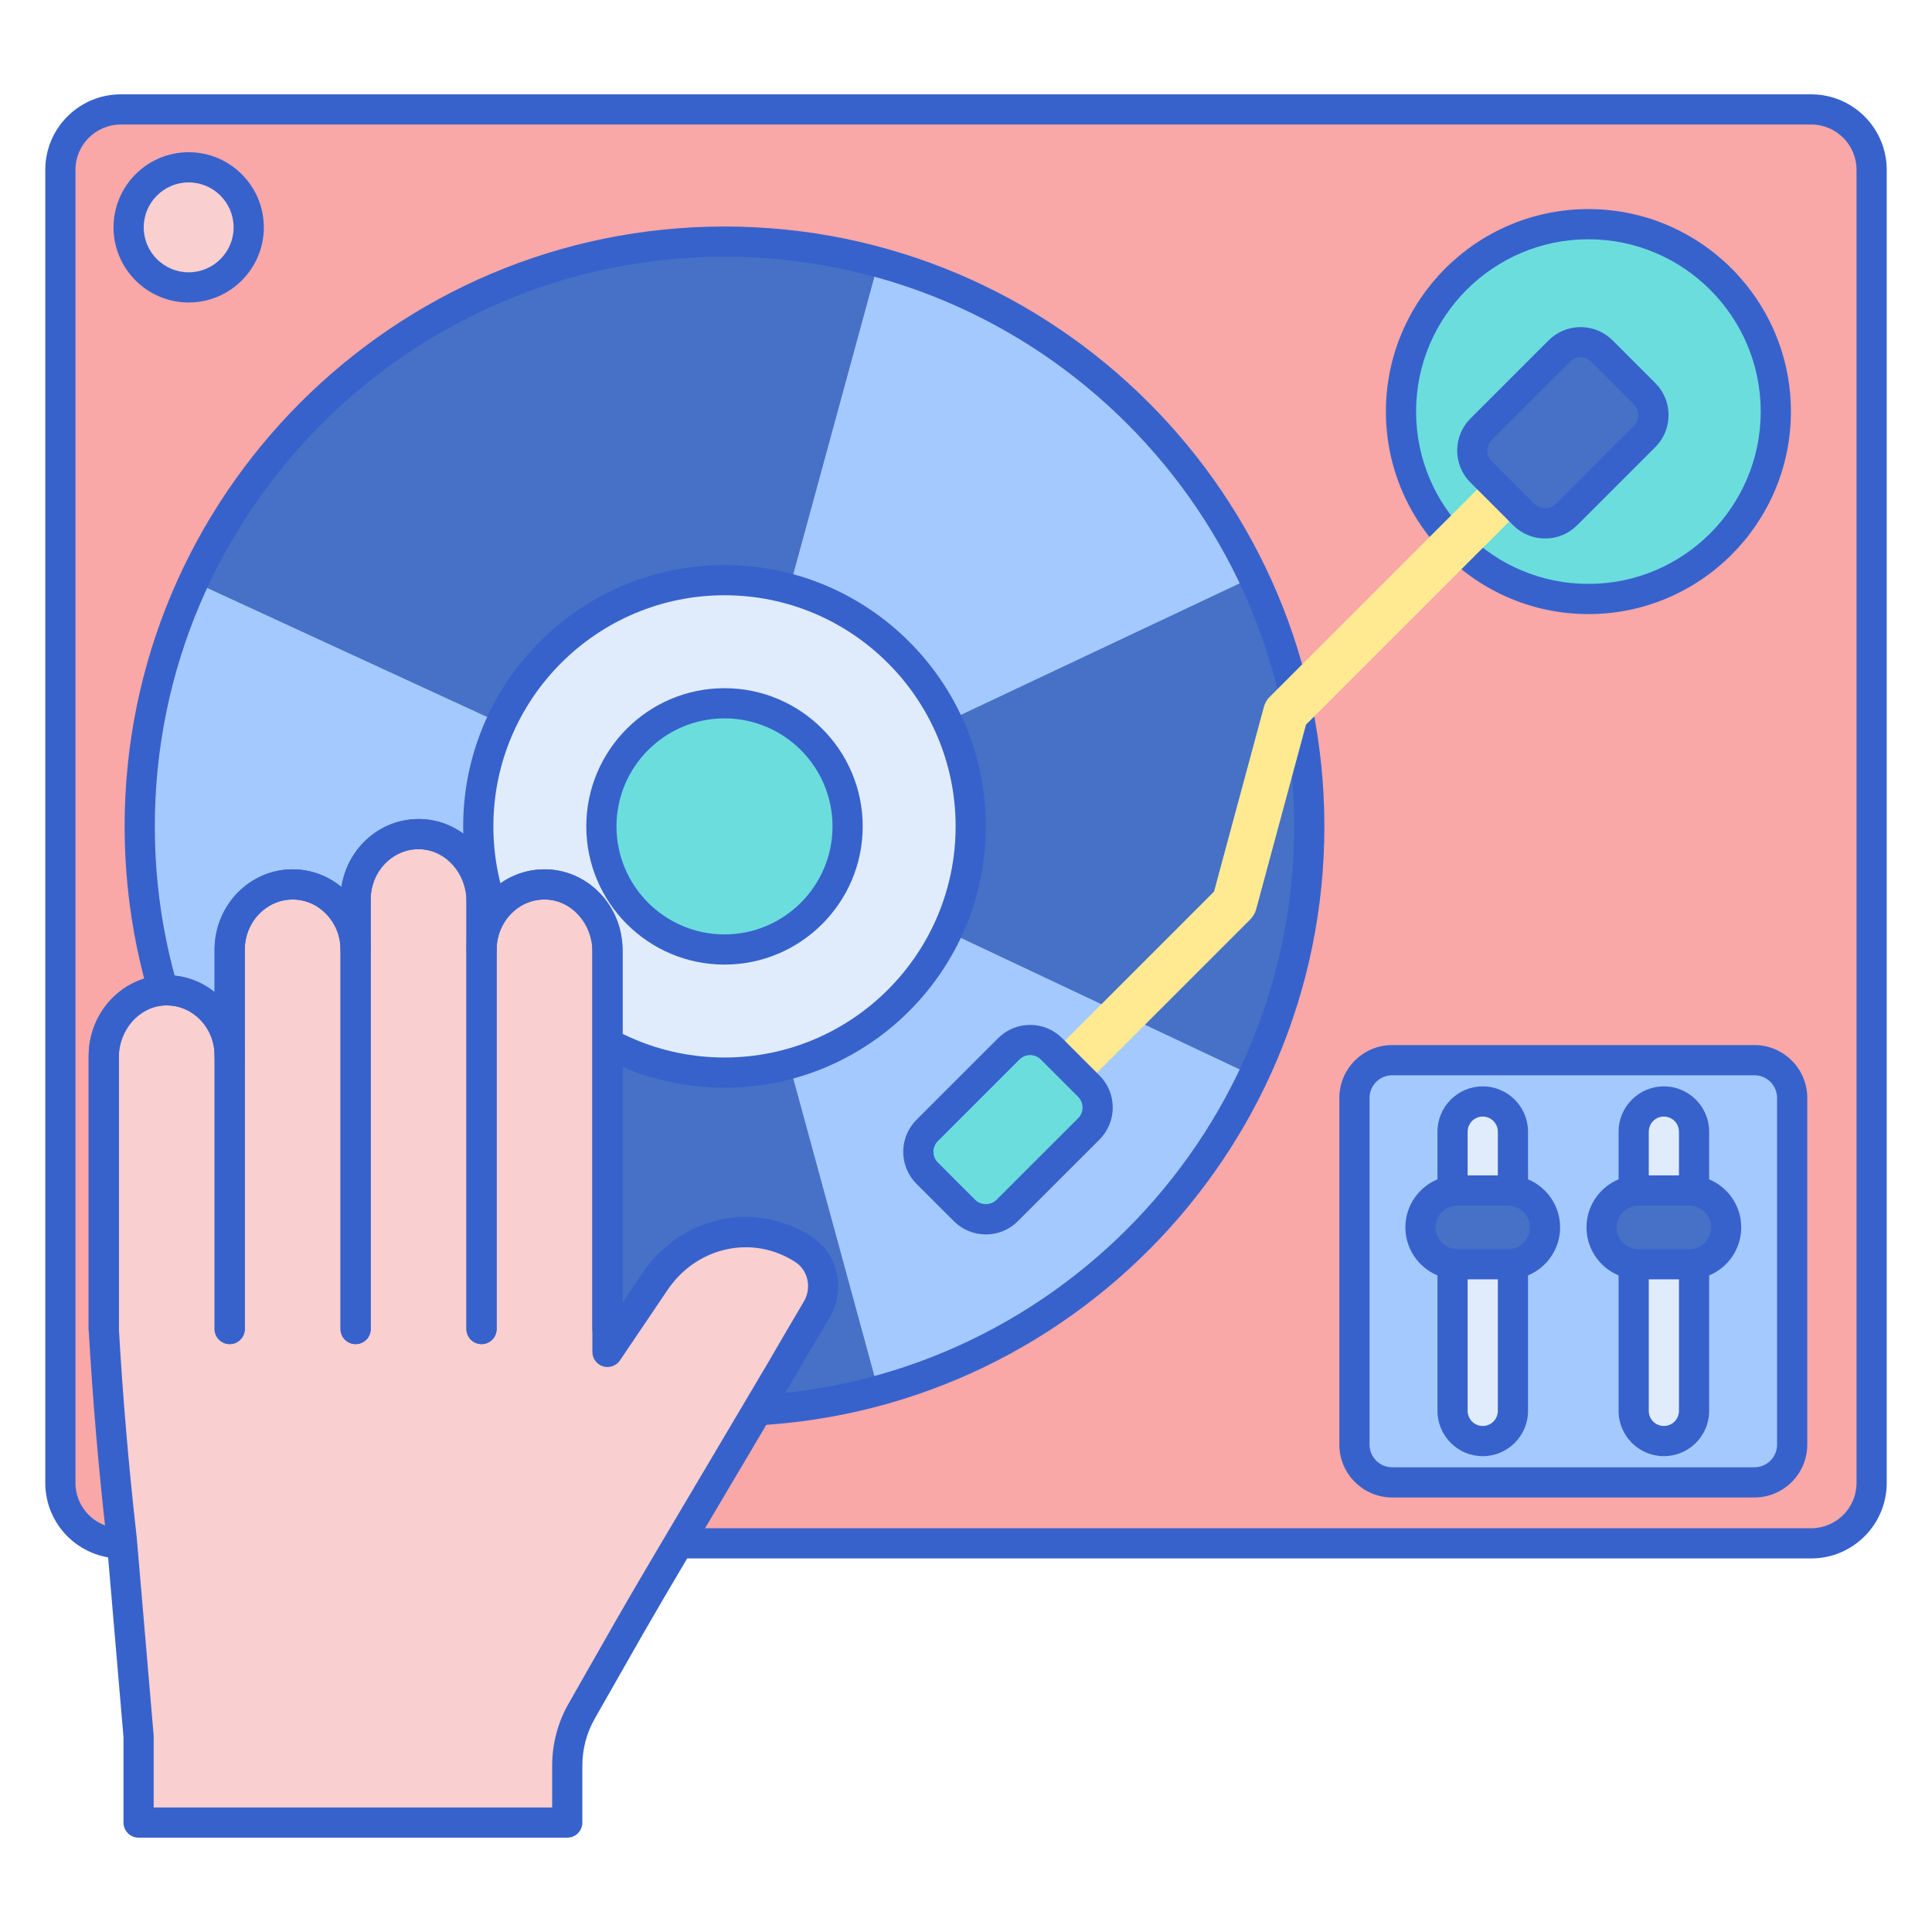 <svg id="Layer_1" enable-background="new 0 0 256 256" height="512" viewBox="0 0 256 256" width="512" xmlns="http://www.w3.org/2000/svg"><path d="m240 204.5h-224c-4.418 0-8-3.582-8-8v-174c0-4.418 3.582-8 8-8h224c4.418 0 8 3.582 8 8v174c0 4.418-3.582 8-8 8z" fill="#f9a7a7"/><path d="m232.471 196.422h-48c-2.761 0-5-2.239-5-5v-45.944c0-2.761 2.239-5 5-5h48c2.761 0 5 2.239 5 5v45.944c0 2.761-2.239 5-5 5z" fill="#a4c9ff"/><path d="m196.471 190.95c-2.209 0-4-1.791-4-4v-37c0-2.209 1.791-4 4-4 2.209 0 4 1.791 4 4v37c0 2.209-1.791 4-4 4z" fill="#e0ebfc"/><path d="m220.471 190.95c-2.209 0-4-1.791-4-4v-37c0-2.209 1.791-4 4-4 2.209 0 4 1.791 4 4v37c0 2.209-1.791 4-4 4z" fill="#e0ebfc"/><path d="m240 206.5h-224c-5.514 0-10-4.486-10-10v-174c0-5.514 4.486-10 10-10h224c5.514 0 10 4.486 10 10v174c0 5.514-4.486 10-10 10zm-224-190c-3.309 0-6 2.691-6 6v174c0 3.309 2.691 6 6 6h224c3.309 0 6-2.691 6-6v-174c0-3.309-2.691-6-6-6z" fill="#3762cc"/><path d="m232.471 198.422h-48c-3.859 0-7-3.141-7-7v-45.944c0-3.859 3.141-7 7-7h48c3.859 0 7 3.141 7 7v45.944c0 3.859-3.141 7-7 7zm-48-55.944c-1.654 0-3 1.346-3 3v45.944c0 1.654 1.346 3 3 3h48c1.654 0 3-1.346 3-3v-45.944c0-1.654-1.346-3-3-3z" fill="#3762cc"/><path d="m196.471 192.95c-3.309 0-6-2.691-6-6v-37c0-3.309 2.691-6 6-6s6 2.691 6 6v37c0 3.309-2.692 6-6 6zm0-45c-1.103 0-2 .897-2 2v37c0 1.103.897 2 2 2s2-.897 2-2v-37c0-1.102-.898-2-2-2z" fill="#3762cc"/><path d="m220.471 192.95c-3.309 0-6-2.691-6-6v-37c0-3.309 2.691-6 6-6s6 2.691 6 6v37c0 3.309-2.692 6-6 6zm0-45c-1.103 0-2 .897-2 2v37c0 1.103.897 2 2 2s2-.897 2-2v-37c0-1.102-.898-2-2-2z" fill="#3762cc"/><circle cx="210.472" cy="54.538" fill="#6bdddd" r="24.833"/><path d="m210.472 81.37c-14.796 0-26.833-12.037-26.833-26.833 0-14.795 12.037-26.832 26.833-26.832s26.833 12.037 26.833 26.832c0 14.796-12.037 26.833-26.833 26.833zm0-49.665c-12.59 0-22.833 10.242-22.833 22.832s10.243 22.833 22.833 22.833 22.833-10.243 22.833-22.833-10.243-22.832-22.833-22.832z" fill="#3762cc"/><ellipse cx="96" cy="109.5" fill="#6bdddd" rx="16.313" ry="16.313" transform="matrix(.071 -.998 .998 .071 -20.03 197.496)"/><path d="m18.513 109.5c0 42.795 34.692 77.487 77.487 77.487s77.487-34.692 77.487-77.487-34.692-77.487-77.487-77.487-77.487 34.692-77.487 77.487zm93.8 0c0 8.995-7.318 16.313-16.313 16.313s-16.313-7.318-16.313-16.313 7.318-16.313 16.313-16.313 16.313 7.318 16.313 16.313z" fill="#4671c6"/><path d="m100.288 125.222 16.105 59.047c22.009-5.989 40.119-21.433 49.698-41.702l-55.356-26.115c-2.018 4.261-5.821 7.506-10.447 8.77z" fill="#a4c9ff"/><path d="m100.288 93.778c4.625 1.264 8.428 4.509 10.448 8.77l55.356-26.115c-9.579-20.269-27.689-35.713-49.698-41.702z" fill="#a4c9ff"/><path d="m79.687 109.5c0-2.437.552-4.742 1.514-6.82l-55.586-25.618c-4.556 9.869-7.102 20.855-7.102 32.438s2.546 22.57 7.102 32.438l55.586-25.618c-.962-2.078-1.514-4.383-1.514-6.82z" fill="#a4c9ff"/><path d="m63.374 109.5c0 17.99 14.636 32.626 32.626 32.626s32.626-14.636 32.626-32.626-14.636-32.626-32.626-32.626-32.626 14.636-32.626 32.626zm48.939 0c0 8.995-7.318 16.313-16.313 16.313s-16.313-7.318-16.313-16.313 7.318-16.313 16.313-16.313 16.313 7.318 16.313 16.313z" fill="#e0ebfc"/><path d="m96 188.986c-43.829 0-79.486-35.657-79.486-79.486s35.657-79.486 79.486-79.486 79.486 35.657 79.486 79.486-35.657 79.486-79.486 79.486zm0-154.972c-41.623 0-75.486 33.863-75.486 75.486s33.863 75.486 75.486 75.486 75.486-33.863 75.486-75.486-33.863-75.486-75.486-75.486z" fill="#3762cc"/><path d="m96 144.126c-19.093 0-34.626-15.533-34.626-34.626s15.533-34.626 34.626-34.626 34.626 15.533 34.626 34.626-15.533 34.626-34.626 34.626zm0-65.252c-16.888 0-30.626 13.738-30.626 30.626s13.738 30.626 30.626 30.626 30.626-13.738 30.626-30.626-13.738-30.626-30.626-30.626zm0 48.939c-10.098 0-18.313-8.215-18.313-18.313s8.215-18.312 18.313-18.312 18.313 8.215 18.313 18.313-8.215 18.312-18.313 18.312zm0-32.625c-7.893 0-14.313 6.421-14.313 14.313s6.42 14.312 14.313 14.312 14.313-6.421 14.313-14.313-6.42-14.312-14.313-14.312z" fill="#3762cc"/><circle cx="25" cy="30.126" fill="#f9cfcf" r="7.956"/><circle cx="25" cy="188.874" fill="#f9cfcf" r="7.956"/><path d="m134.166 152.085c-.801 0-1.555-.312-2.121-.879-.566-.566-.879-1.32-.879-2.121s.313-1.555.879-2.122l28.82-28.822 6.602-24.459c.137-.506.404-.969.775-1.34l38.107-38.108c.566-.566 1.319-.878 2.12-.878.802 0 1.556.312 2.122.878s.879 1.32.879 2.121-.313 1.555-.879 2.122l-37.54 37.542-6.602 24.459c-.137.506-.404.969-.775 1.34l-29.388 29.388c-.565.567-1.318.879-2.12.879z" fill="#ffea92"/><path d="m127.802 160.399-4.95-4.95c-1.562-1.562-1.562-4.095 0-5.657l10.817-10.817c1.562-1.562 4.095-1.562 5.657 0l4.95 4.95c1.562 1.562 1.562 4.095 0 5.657l-10.817 10.817c-1.563 1.562-4.095 1.562-5.657 0z" fill="#6bdddd"/><path d="m199.834 167.522h-6.726c-2.699 0-4.887-2.188-4.887-4.887 0-2.699 2.188-4.887 4.887-4.887h6.726c2.699 0 4.887 2.188 4.887 4.887 0 2.699-2.188 4.887-4.887 4.887z" fill="#4671c6"/><path d="m223.834 167.522h-6.726c-2.699 0-4.887-2.188-4.887-4.887 0-2.699 2.188-4.887 4.887-4.887h6.726c2.699 0 4.887 2.188 4.887 4.887 0 2.699-2.188 4.887-4.887 4.887z" fill="#4671c6"/><path d="m201.912 68.181-5.656-5.656c-1.562-1.562-1.562-4.095 0-5.657l10.353-10.353c1.562-1.562 4.095-1.562 5.657 0l5.656 5.656c1.562 1.562 1.562 4.095 0 5.657l-10.353 10.353c-1.562 1.562-4.095 1.562-5.657 0z" fill="#4671c6"/><g fill="#3762cc"><path d="m130.63 163.57c-1.603 0-3.109-.624-4.242-1.758l-4.95-4.949c-2.339-2.34-2.339-6.146-.001-8.485l10.818-10.816c1.133-1.134 2.64-1.758 4.242-1.758s3.109.624 4.243 1.758l4.949 4.949c2.34 2.339 2.34 6.146 0 8.485l-10.817 10.816c-1.133 1.134-2.64 1.758-4.242 1.758zm5.867-23.766c-.534 0-1.036.208-1.413.586l-10.818 10.816c-.779.78-.779 2.049.001 2.829l4.949 4.949h.001c.754.756 2.072.756 2.826 0l10.818-10.816c.779-.78.779-2.049 0-2.829l-4.95-4.949c-.378-.378-.88-.586-1.414-.586z"/><path d="m204.74 71.353c-1.603 0-3.109-.624-4.242-1.757l-5.656-5.656c-1.133-1.133-1.757-2.64-1.757-4.242s.624-3.109 1.757-4.242l10.354-10.354c1.133-1.133 2.64-1.757 4.242-1.757s3.109.624 4.242 1.757l5.656 5.656c1.133 1.133 1.757 2.64 1.757 4.242s-.624 3.109-1.757 4.242l-10.354 10.354c-1.132 1.133-2.639 1.757-4.242 1.757zm4.698-24.008c-.512 0-1.024.195-1.414.585l-10.354 10.353c-.779.779-.779 2.048 0 2.828l5.656 5.656c.779.779 2.049.779 2.828 0l10.354-10.354c.779-.779.779-2.048 0-2.828l-5.656-5.656c-.39-.389-.903-.584-1.414-.584z"/><path d="m25 40.082c-5.49 0-9.956-4.466-9.956-9.956s4.466-9.956 9.956-9.956 9.956 4.466 9.956 9.956-4.466 9.956-9.956 9.956zm0-15.912c-3.284 0-5.956 2.672-5.956 5.956s2.672 5.956 5.956 5.956 5.956-2.672 5.956-5.956-2.672-5.956-5.956-5.956z"/><path d="m25 198.83c-5.49 0-9.956-4.466-9.956-9.956s4.466-9.956 9.956-9.956 9.956 4.466 9.956 9.956-4.466 9.956-9.956 9.956zm0-15.912c-3.284 0-5.956 2.672-5.956 5.956s2.672 5.956 5.956 5.956 5.956-2.672 5.956-5.956-2.672-5.956-5.956-5.956z"/><path d="m199.834 169.521h-6.726c-3.798 0-6.888-3.09-6.888-6.887 0-3.798 3.09-6.888 6.888-6.888h6.726c3.797 0 6.887 3.09 6.887 6.888s-3.09 6.887-6.887 6.887zm-6.726-9.774c-1.593 0-2.888 1.296-2.888 2.888s1.295 2.887 2.888 2.887h6.726c1.592 0 2.887-1.295 2.887-2.887s-1.295-2.888-2.887-2.888z"/><path d="m223.834 169.521h-6.726c-3.798 0-6.888-3.09-6.888-6.887 0-3.798 3.09-6.888 6.888-6.888h6.726c3.797 0 6.887 3.09 6.887 6.888s-3.09 6.887-6.887 6.887zm-6.726-9.774c-1.593 0-2.888 1.296-2.888 2.888s1.295 2.887 2.888 2.887h6.726c1.592 0 2.887-1.295 2.887-2.887s-1.295-2.888-2.887-2.888z"/></g><path d="m106.511 165.574c-6.47-4.23-15.168-2.62-19.781 4.333-3.521 5.21.555-.822-6.238 9.23 0-1.696 0-54.606 0-53.059 0-4.654-3.452-8.659-7.939-8.878-4.791-.234-8.746 3.722-8.746 8.634v-6.423c0-4.654-3.452-8.659-7.939-8.878-4.791-.234-8.746 3.722-8.746 8.634v6.667c0-4.774-3.735-8.644-8.343-8.644-4.608 0-8.343 3.87-8.343 8.644v14.031c0-4.912-3.955-8.868-8.746-8.634-4.487.219-7.939 4.224-7.939 8.878v35.992c.53 9.303 1.326 18.586 2.379 27.839l2.234 26.143v11.417h56.803v-7.545c0-2.535.657-5.024 1.901-7.207 10.431-18.291 4.613-8.325 26.662-45.567l-.008.003c.79-1.395 4.633-7.906 4.529-7.73 1.576-2.679.822-6.204-1.74-7.88z" fill="#f9cfcf"/><path d="m30.436 178.101c-1.104 0-2-.896-2-2v-36.236c0-3.663-2.846-6.644-6.343-6.644s-6.343 2.98-6.343 6.644v36.236c0 1.104-.896 2-2 2s-2-.896-2-2v-36.236c0-5.869 4.64-10.644 10.343-10.644s10.343 4.774 10.343 10.644v36.236c0 1.104-.896 2-2 2z" fill="#3762cc"/><path d="m47.121 178.101c-1.104 0-2-.896-2-2v-50.267c0-3.663-2.846-6.644-6.343-6.644s-6.343 2.98-6.343 6.644v50.267c0 1.104-.896 2-2 2s-2-.896-2-2v-50.267c0-5.869 4.64-10.644 10.343-10.644s10.343 4.774 10.343 10.644v50.267c0 1.104-.895 2-2 2z" fill="#3762cc"/><path d="m63.806 178.101c-1.104 0-2-.896-2-2v-56.934c0-3.663-2.846-6.644-6.343-6.644s-6.342 2.98-6.342 6.644v56.934c0 1.104-.896 2-2 2s-2-.896-2-2v-56.934c0-5.869 4.64-10.644 10.342-10.644 5.703 0 10.343 4.774 10.343 10.644v56.934c0 1.104-.896 2-2 2z" fill="#3762cc"/><path d="m80.491 178.101c-1.104 0-2-.896-2-2v-50.267c0-3.663-2.846-6.644-6.343-6.644s-6.343 2.98-6.343 6.644v50.267c0 1.104-.896 2-2 2s-2-.896-2-2v-50.267c0-5.869 4.64-10.644 10.343-10.644s10.343 4.774 10.343 10.644v50.267c0 1.104-.895 2-2 2z" fill="#3762cc"/><path d="m75.165 243.5h-56.803c-1.104 0-2-.896-2-2v-11.333l-2.227-26.058c-1.054-9.256-1.857-18.66-2.383-27.896-.002-.037-.003-.075-.003-.113v-35.992c0-5.829 4.323-10.606 9.842-10.876 2.515-.119 4.898.664 6.844 2.223v-5.621c0-5.869 4.64-10.644 10.343-10.644 2.444 0 4.694.878 6.467 2.343.357-2.354 1.479-4.545 3.196-6.181 2.052-1.953 4.743-2.941 7.522-2.817 4.917.24 8.886 4.059 9.691 9.012 1.973-1.641 4.425-2.463 6.994-2.345 5.501.269 9.813 5.016 9.842 10.819v.023 46.562l2.581-3.819c5.088-7.667 14.99-9.818 22.533-4.887 3.419 2.236 4.481 6.978 2.367 10.569l-.002-.001s0 .001-.001.002l.002.001c-.008.012-.015.024-.022.036-.008.014-.016.027-.023.041-.85 1.44-3.607 6.119-4.392 7.492-.025.054-.054.107-.085.159l-9.295 15.692c-9.199 15.524-9.199 15.524-13.66 23.365l-3.69 6.481c-1.072 1.879-1.639 4.028-1.639 6.216v7.545c.001 1.106-.894 2.002-1.999 2.002zm-54.803-4h52.803v-5.545c0-2.882.748-5.716 2.164-8.198l3.688-6.477c4.479-7.872 4.479-7.872 13.695-23.428l9.218-15.561c.016-.031.032-.062.05-.093.664-1.174 3.368-5.764 4.5-7.683l.002.001c.014-.025.028-.052.043-.077.001-.001.001-.002.002-.003 1.044-1.778.546-4.105-1.111-5.189-5.679-3.711-13.154-2.061-17.02 3.765l-6.248 9.245c-.492.729-1.404 1.051-2.243.792-.84-.257-1.414-1.033-1.414-1.912v-53.06c0-3.632-2.708-6.718-6.037-6.88-1.688-.102-3.319.527-4.57 1.718-1.32 1.258-2.078 3.051-2.078 4.918 0 1.104-.896 2-2 2s-2-.896-2-2v-6.423c0-3.632-2.708-6.718-6.037-6.88-1.686-.099-3.317.527-4.569 1.718-1.32 1.258-2.078 3.051-2.078 4.918v6.667c0 1.104-.896 2-2 2s-2-.896-2-2c0-3.663-2.846-6.644-6.343-6.644s-6.343 2.98-6.343 6.644v14.03c0 1.104-.896 2-2 2s-2-.896-2-2c0-1.867-.757-3.659-2.077-4.916-1.252-1.192-2.882-1.799-4.571-1.72-3.329.162-6.037 3.248-6.037 6.88v35.936c.521 9.142 1.317 18.451 2.366 27.669l2.239 26.199c.005.057.007.113.007.17v9.419z" fill="#3762cc"/></svg>